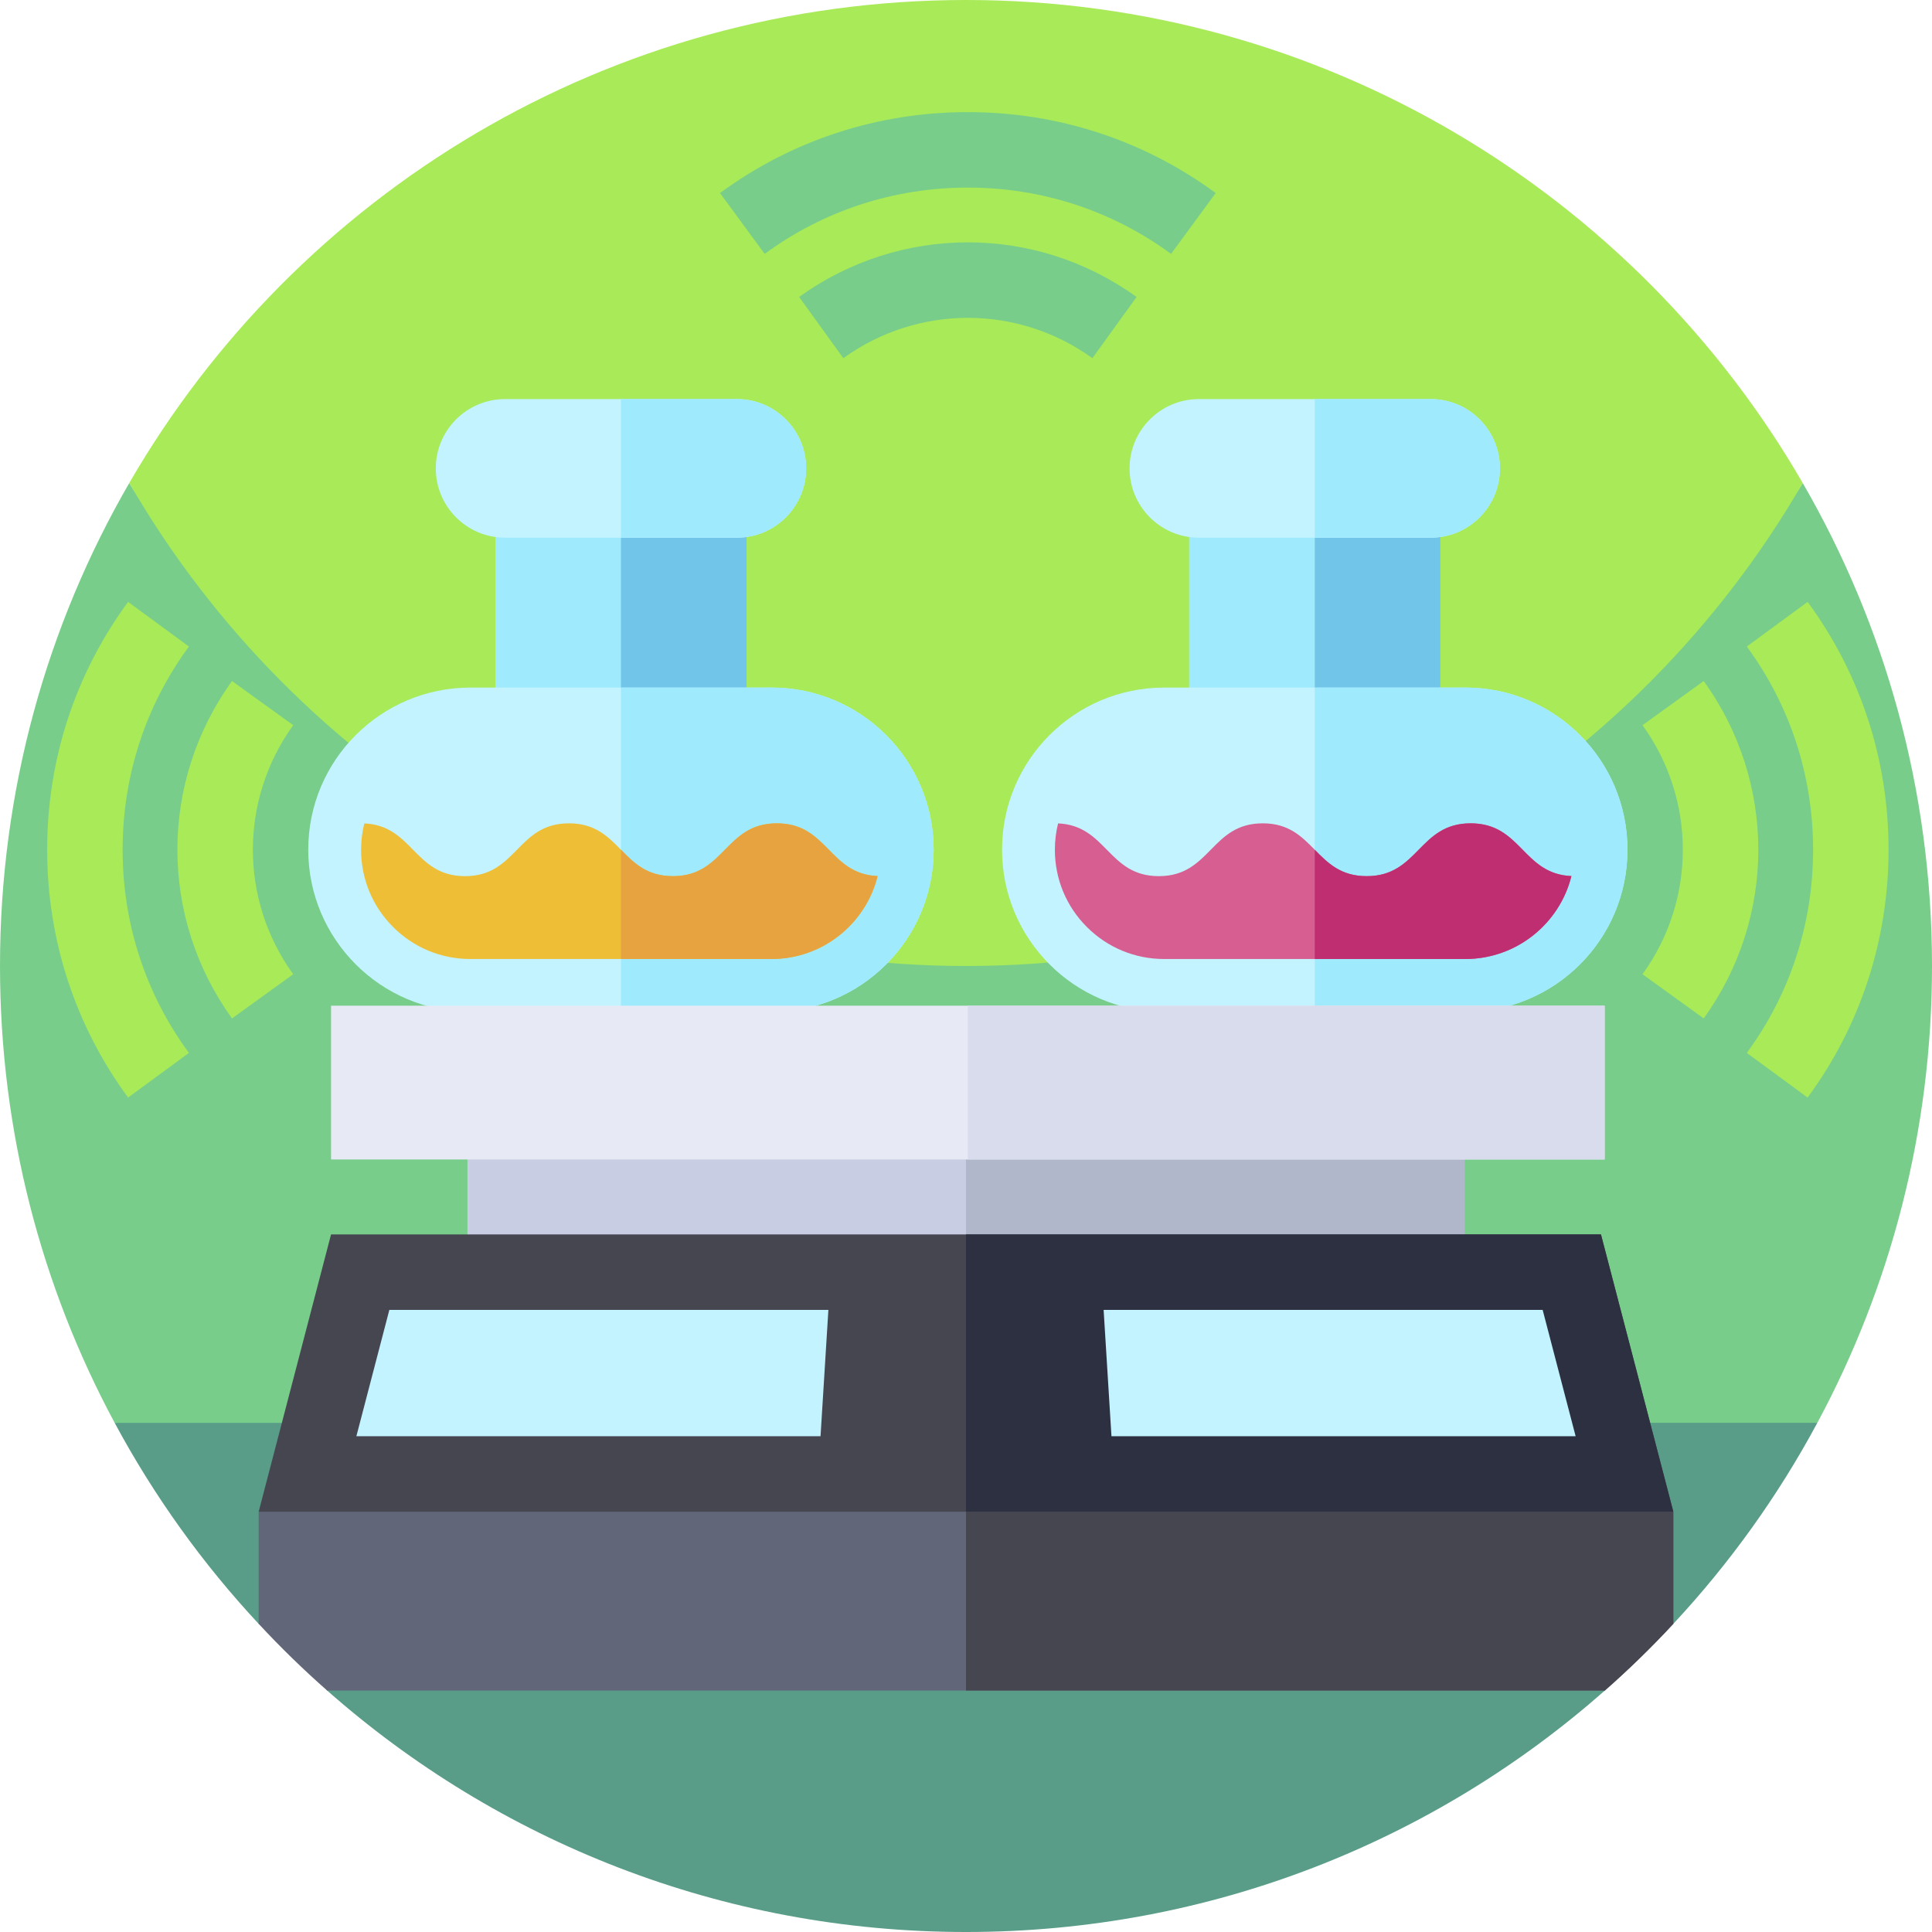 <svg id="Capa_1" enable-background="new 0 0 512 512" height="512" viewBox="0 0 512 512" width="512" xmlns="http://www.w3.org/2000/svg"><g><g><path d="m0 256c0 43.79 11 85.02 30.39 121.07l225.61 49.67 225.61-49.67c19.39-36.05 30.39-77.28 30.39-121.07 0-46.63-12.47-90.34-34.26-128-41.698 72.091-399.22 76.52-443.48 0-21.79 37.66-34.26 81.37-34.26 128z" fill="#78cd8a"/><path d="m34.26 128c44.26 76.52 126.99 128 221.74 128s177.48-51.48 221.74-128c-.01-.02-.03-.05-.04-.07-44.27-76.48-126.98-127.93-221.7-127.93s-177.43 51.45-221.7 127.93c-.01.02-.03.05-.04.07z" fill="#a8ea58"/><path d="m481.61 377.07c-10.42 19.39-23.27 37.28-38.16 53.26-2.607 2.811-50.856-24.307-53.591-21.618-3.287 3.231 38.912 36.243 35.451 39.288-45.12 39.83-104.39 64-169.31 64s-124.19-24.17-169.31-64c-3.514-3.092 32.941-31.896 29.607-35.18-2.683-2.642-45.188 20.27-47.747 17.51-14.89-15.98-27.74-33.87-38.16-53.26z" fill="#599d89"/></g><g><g><path d="m131.275 129.514h66.573v67.016h-66.573z" fill="#9feafd"/><path d="m164.562 129.514h33.286v67.016h-33.286z" fill="#70c5e8"/><path d="m247.432 225.187c0 23.728-19.239 42.967-42.967 42.967h-79.802c-11.867 0-22.61-4.813-30.385-12.588-7.781-7.775-12.588-18.518-12.588-30.379 0-23.733 19.239-42.973 42.973-42.973h79.802c11.867 0 22.604 4.807 30.379 12.588 7.781 7.775 12.588 18.518 12.588 30.385z" fill="#c3f3ff"/><path d="m213.633 124.127c0 10.144-8.225 18.369-18.376 18.369h-61.394c-5.072 0-9.672-2.055-12.993-5.382-3.328-3.321-5.382-7.915-5.382-12.987 0-10.144 8.225-18.369 18.376-18.369h61.394c5.072 0 9.672 2.055 12.993 5.382 3.328 3.321 5.382 7.915 5.382 12.987z" fill="#c3f3ff"/><path d="m213.633 124.127c0 10.144-8.225 18.369-18.376 18.369h-30.697v-36.738h30.697c5.072 0 9.672 2.055 12.993 5.382 3.329 3.321 5.383 7.915 5.383 12.987z" fill="#9feafd"/><path d="m247.432 225.187c0 23.728-19.239 42.967-42.967 42.967h-39.904v-85.94h39.904c11.867 0 22.604 4.807 30.379 12.588 7.781 7.775 12.588 18.518 12.588 30.385z" fill="#9feafd"/><path d="m232.58 232.17c-3.13 12.61-14.55 21.98-28.12 21.98h-79.8c-7.73 0-15.01-3.01-20.48-8.48-5.48-5.47-8.49-12.75-8.49-20.48 0-2.41.3-4.75.85-6.98 12.93.56 13.21 13.98 26.7 13.98 13.77 0 13.77-14 27.54-14 6.89 0 10.34 3.5 13.78 7s6.88 7 13.77 7c13.78 0 13.78-14 27.55-14 13.49 0 13.77 13.42 26.7 13.98z" fill="#eebf36"/><path d="m232.58 232.17c-3.13 12.61-14.55 21.98-28.12 21.98h-39.9v-28.96c3.44 3.5 6.88 7 13.77 7 13.78 0 13.78-14 27.55-14 13.49 0 13.77 13.42 26.7 13.98z" fill="#e7a340"/></g><g><path d="m315.138 129.514h66.573v67.016h-66.573z" fill="#9feafd"/><path d="m348.424 129.514h33.286v67.016h-33.286z" fill="#70c5e8"/><path d="m431.294 225.187c0 23.728-19.239 42.967-42.967 42.967h-79.802c-11.867 0-22.61-4.813-30.385-12.588-7.781-7.775-12.588-18.518-12.588-30.379 0-23.733 19.239-42.973 42.973-42.973h79.802c11.867 0 22.604 4.807 30.379 12.588 7.781 7.775 12.588 18.518 12.588 30.385z" fill="#c3f3ff"/><path d="m397.496 124.127c0 10.144-8.225 18.369-18.376 18.369h-61.394c-5.072 0-9.672-2.055-12.993-5.382-3.328-3.321-5.382-7.915-5.382-12.987 0-10.144 8.225-18.369 18.376-18.369h61.394c5.072 0 9.672 2.055 12.993 5.382 3.327 3.321 5.382 7.915 5.382 12.987z" fill="#c3f3ff"/><path d="m397.496 124.127c0 10.144-8.225 18.369-18.376 18.369h-30.697v-36.738h30.697c5.072 0 9.672 2.055 12.993 5.382 3.328 3.321 5.383 7.915 5.383 12.987z" fill="#9feafd"/><path d="m431.294 225.187c0 23.728-19.239 42.967-42.967 42.967h-39.904v-85.94h39.904c11.867 0 22.604 4.807 30.379 12.588 7.781 7.775 12.588 18.518 12.588 30.385z" fill="#9feafd"/><path d="m416.442 232.17c-3.13 12.61-14.55 21.98-28.12 21.98h-79.8c-7.73 0-15.01-3.01-20.48-8.48-5.48-5.47-8.49-12.75-8.49-20.48 0-2.41.3-4.75.85-6.98 12.93.56 13.21 13.98 26.7 13.98 13.77 0 13.77-14 27.54-14 6.89 0 10.34 3.5 13.78 7s6.88 7 13.77 7c13.78 0 13.78-14 27.55-14 13.49 0 13.77 13.42 26.7 13.98z" fill="#d75e91"/><path d="m416.442 232.17c-3.13 12.61-14.55 21.98-28.12 21.98h-39.9v-28.96c3.44 3.5 6.88 7 13.77 7 13.78 0 13.78-14 27.55-14 13.49 0 13.77 13.42 26.7 13.98z" fill="#bf2e70"/></g></g><path d="m123.88 294.203h264.24v49.051h-264.24z" fill="#c8cde3"/><path d="m256 294.203h132.12v49.051h-132.12z" fill="#b1b7cb"/><path d="m443.45 400.62v29.71c-5.74 6.19-11.8 12.09-18.14 17.67h-338.62c-6.34-5.58-12.4-11.48-18.14-17.67v-29.71l187.45-22.98z" fill="#616679"/><path d="m443.45 400.62v29.71c-5.74 6.19-11.8 12.09-18.14 17.67h-169.31v-47.38z" fill="#464651"/><path d="m443.45 400.62h-374.9l19.18-73.48h336.54z" fill="#464651"/><path d="m103.18 347.14h116.35l-2.08 33.48h-123.01z" fill="#c3f3ff"/><path d="m443.45 400.62h-187.45v-73.48h168.27z" fill="#2d3041"/><path d="m417.56 380.62h-123.01l-2.08-33.48h116.35z" fill="#c3f3ff"/><path d="m87.734 266.519h337.516v40.754h-337.516z" fill="#e7eaf5"/><path d="m256.492 266.519h168.758v40.754h-168.758z" fill="#d9dced"/><g fill="#a8ea58"><path d="m479.04 290.868-16.122-11.835c11.493-15.656 17.568-34.276 17.568-53.848s-6.075-38.191-17.568-53.848l16.122-11.835c14.03 19.112 21.446 41.825 21.446 65.683s-7.416 46.571-21.446 65.683z"/><path d="m451.496 269.894-16.215-11.708c14.25-19.735 14.249-46.259-.001-66.003l16.217-11.705c19.305 26.746 19.304 62.68-.001 89.416z"/></g><g fill="#78cd8a"><path d="m322.175 51.16-11.835 16.122c-15.656-11.493-34.276-17.568-53.848-17.568s-38.191 6.075-53.848 17.568l-11.835-16.122c19.112-14.03 41.825-21.446 65.683-21.446s46.571 7.416 65.683 21.446z"/><path d="m301.201 78.704-11.708 16.215c-19.735-14.25-46.259-14.249-66.003.001l-11.705-16.217c26.746-19.305 62.68-19.304 89.416.001z"/></g><g fill="#a8ea58"><path d="m33.945 290.868c-14.03-19.112-21.447-41.825-21.447-65.683s7.417-46.571 21.447-65.683l16.122 11.836c-11.494 15.656-17.569 34.276-17.569 53.847s6.075 38.191 17.569 53.847z"/><path d="m61.488 269.894c-19.305-26.736-19.306-62.67-.001-89.417l16.217 11.705c-14.25 19.744-14.25 46.269-.001 66.003z"/></g></g></svg>